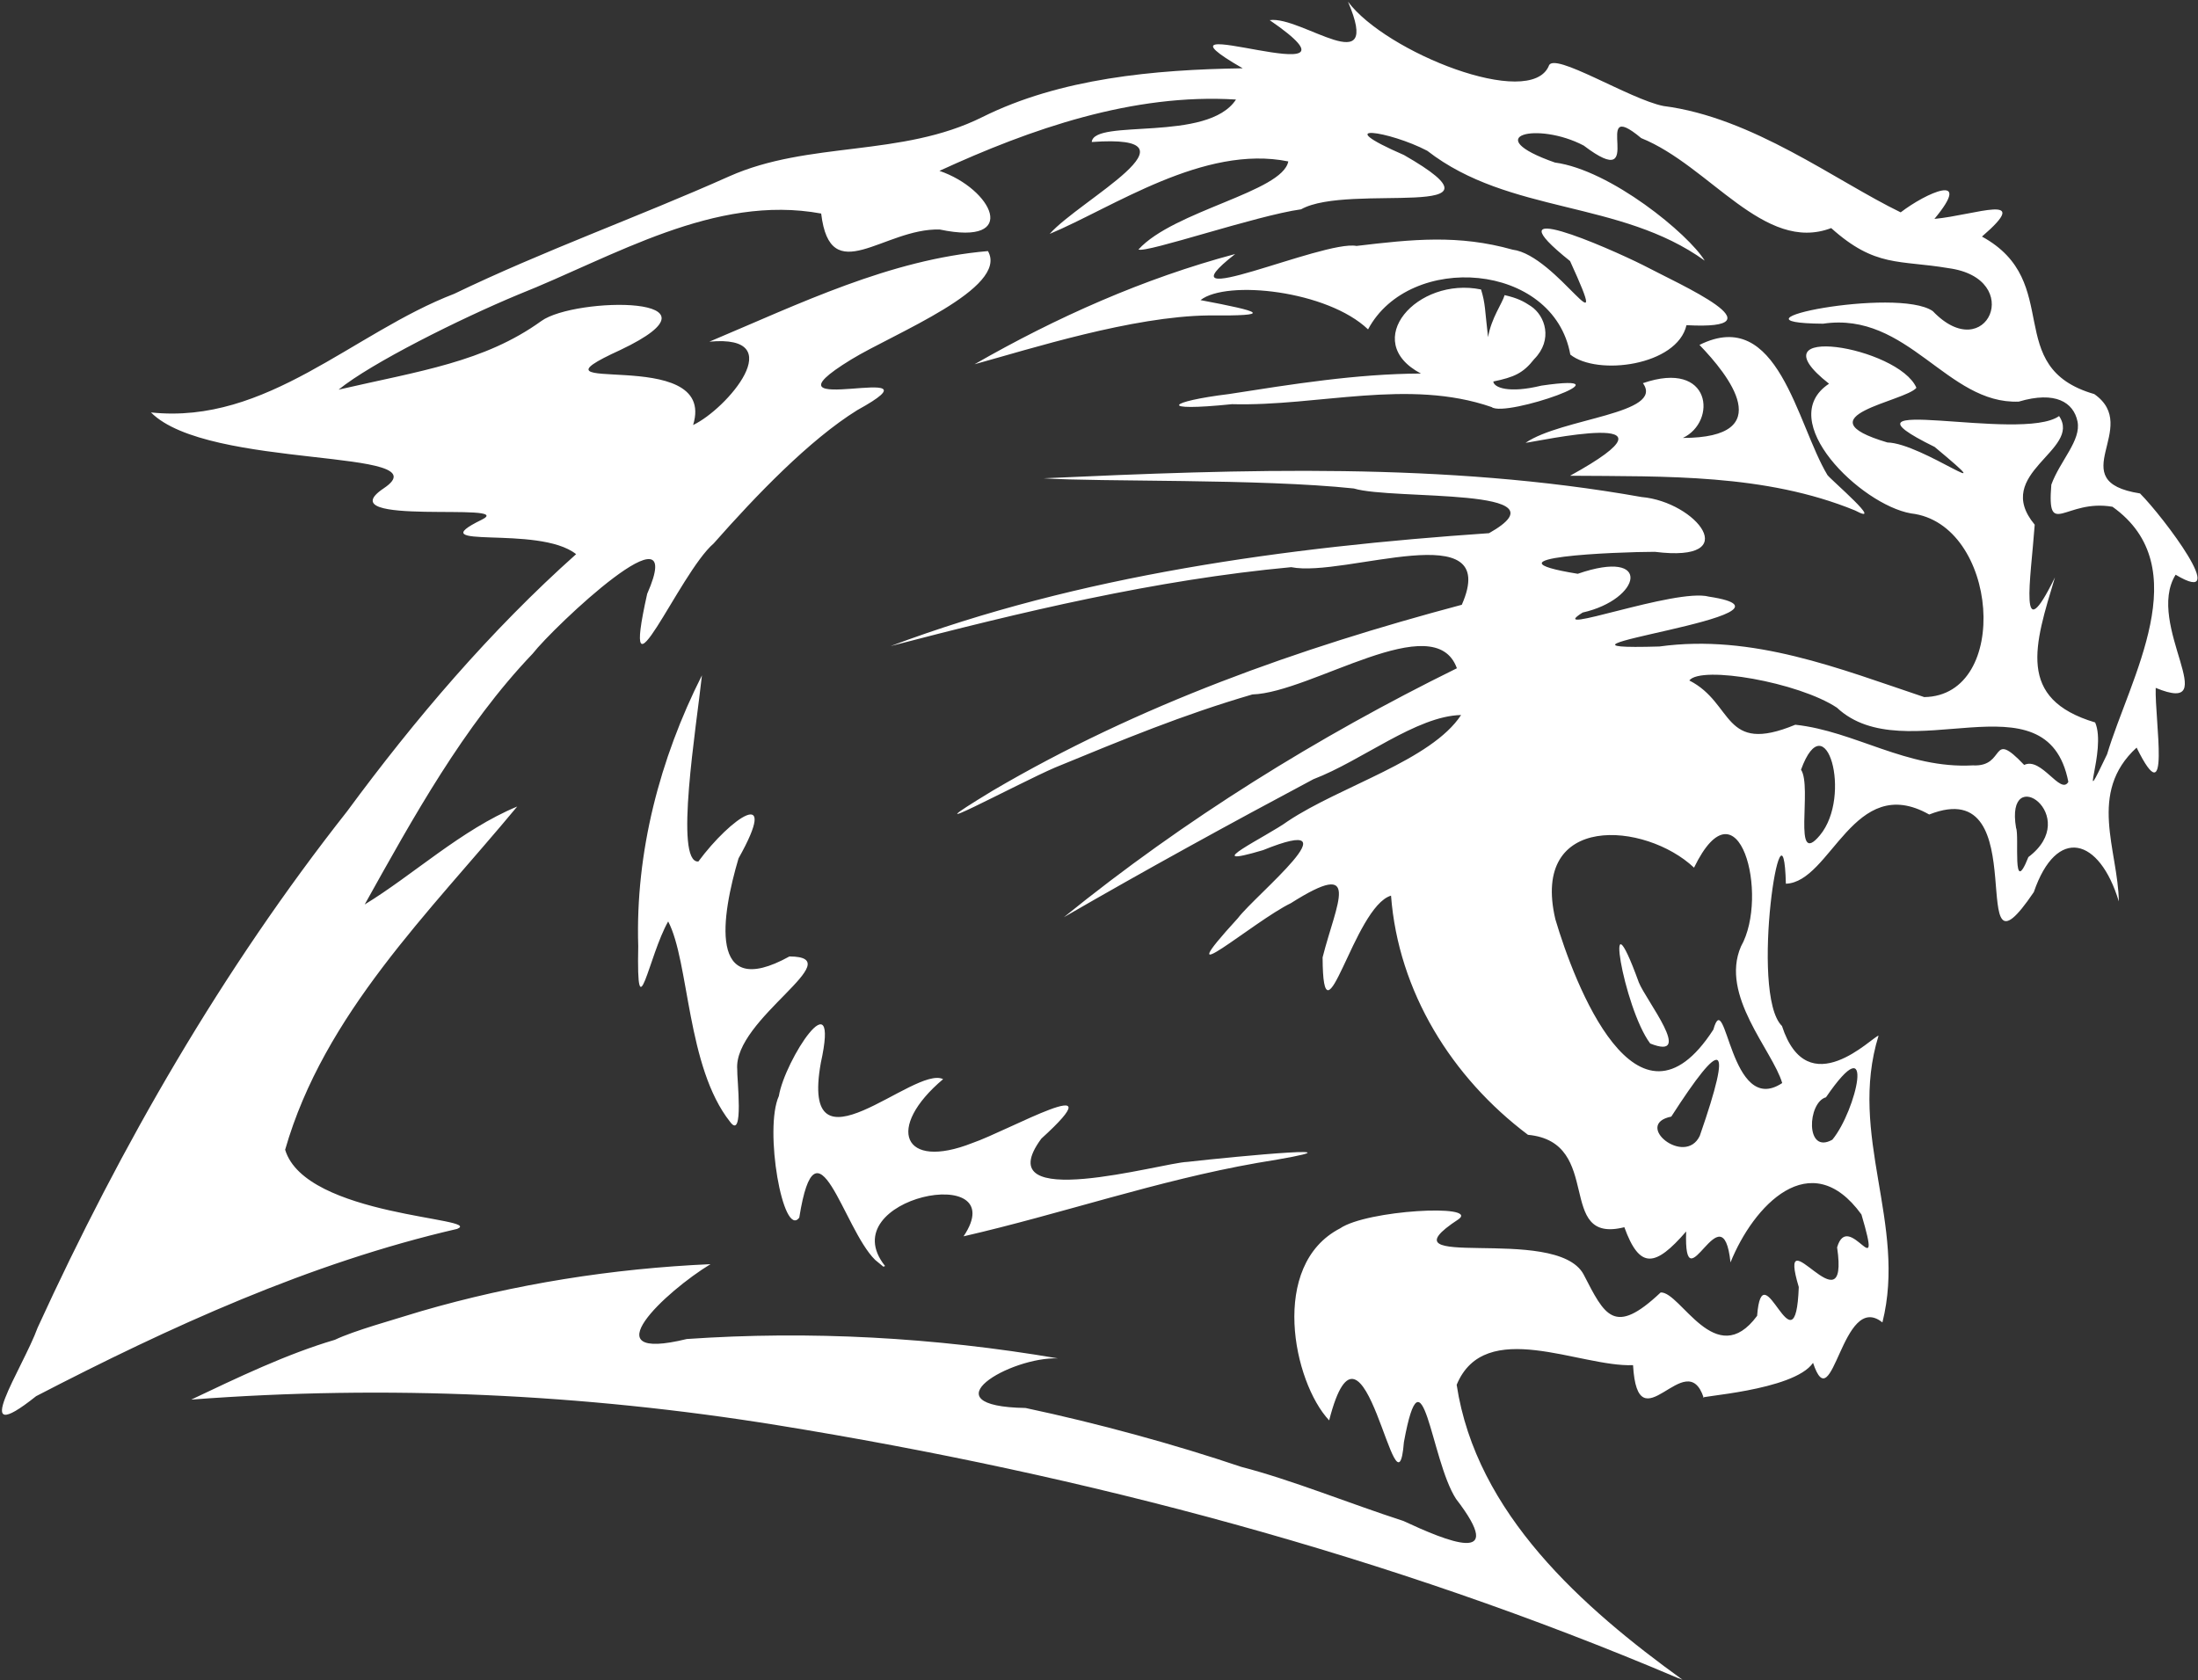 <?xml version="1.0" encoding="UTF-8" standalone="no"?>
<svg width="879px" height="672px" viewBox="0 0 879 672" version="1.1" xmlns="http://www.w3.org/2000/svg" xmlns:xlink="http://www.w3.org/1999/xlink" xmlns:sketch="http://www.bohemiancoding.com/sketch/ns">
    <rect x="0" y="0" width="879" height="672" fill="#333333" stroke="none"/>
    <!-- Generator: Sketch 3.0.3 (7891) - http://www.bohemiancoding.com/sketch -->
    <title>Untitled</title>
    <desc>Created with Sketch.</desc>
    <defs></defs>
    <g id="Page-1" stroke="none" stroke-width="1" fill="none" fill-rule="evenodd" sketch:type="MSPage">
        <g id="cat-black" sketch:type="MSLayerGroup" transform="translate(1, 1)" fill="#FFFFFF">
            <g id="layer1" transform="translate(0, -0.268)" sketch:type="MSShapeGroup">
                <path d="M669.746,670.276 C554.691,621.439 433.379,589.264 309.61,569.224 C232.282,556.739 153.585,553.085 75.475,559.031 C93.979,550.265 113.494,540.846 132.934,535.11 C140.602,531.44 156.276,527.143 167.316,523.704 C204.882,512.766 243.931,506.611 283.138,504.862 C265.296,515.676 234.435,544.396 273.638,534.8 C322.836,531.406 372.658,534.115 422.112,542.546 C403.127,541.808 368.95,561.686 409.134,562.386 C437.923,568.496 468.881,576.969 495.339,585.915 C515.605,591.157 538.726,600.609 560.198,607.555 C577.706,615.695 602.164,625.853 581.264,598.718 C571.133,583.061 567.904,535.358 560.434,576.046 C557.556,611.884 544.369,513.253 530.542,567.347 C516.153,552.017 506.516,505.248 534.896,490.556 C545.639,483.194 590.565,480.77 582.321,486.872 C548.966,508.661 621.198,488.531 632.277,508.932 C640.772,525.369 644.448,533.817 663.118,516.179 C671.084,515.773 685.136,547.916 701.686,525.528 C703.811,498.053 717.022,549.879 718.346,514.013 C709.172,483.364 738.774,532.889 733.676,498.152 C738.178,482.643 752.345,515.214 743.403,484.984 C723.037,456.88 700.097,481.628 691.042,504.165 C687.835,474.08 672.267,522.697 673.308,491.793 C660.902,506.098 654.713,506.982 648.59,490.084 C620.736,497.086 640.684,456.023 610.05,453.132 C579.579,430.221 558.208,395.89 555.283,357.475 C540.402,361.829 528.091,420.953 527.921,382.169 C533.463,360.22 543.975,342.291 515.244,360.479 C500.281,367.729 464.224,399.096 494.044,366.482 C501.024,357.203 542.367,323.796 504.106,339.276 C477.028,347.341 505.817,333.708 513.998,327.709 C535.073,313.64 571.394,303.416 583.303,285.234 C565.398,285.64 543.668,303.508 524.252,310.903 C490.699,328.769 457.293,347.103 424.458,366.096 C472.628,327.06 525.963,293.923 581.625,266.533 C572.741,241.884 523.374,276.302 499.848,277.005 C471.824,285.188 448.151,295.053 420.969,306.222 C406.048,312.634 358.278,338.397 395.962,315.5 C454.471,281.147 518.15,258.559 583.588,241.143 C599.691,204.536 536.743,230.426 515.367,226.103 C461.096,231.138 407.405,244.03 355.158,257.662 C430.873,229.277 513.181,218.094 594.475,212.51 C627.409,193.925 556.001,199.415 540.417,194.633 C502.932,190.649 438.394,192.067 416.354,190.553 C495.89,186.932 576.815,184.062 655.447,198.046 C677.479,199.967 696.83,224.494 660.785,219.966 C645.689,219.982 589.506,222.201 629.958,228.751 C660.023,218.377 655.44,238.957 631.923,244.251 C615.895,254.268 669.137,234.31 682.427,237.893 C729.218,245.029 599.415,259.714 662.606,257.828 C699.897,252.686 734.664,266.726 768.511,278.065 C803.401,277.564 798.248,208.58 763.214,204.599 C743.143,201.113 708.32,167.305 730.446,152.735 C698.985,128.052 758.271,137.861 765.392,154.361 C761.026,159.825 718.585,165.803 753.792,176.231 C767.698,176.502 802.089,202.503 772.68,178.015 C727.27,155.665 807.455,176.444 822.45,165.667 C831.74,179.362 795.47,188.449 812.7,209.116 C811.113,231.098 806.092,260.181 820.793,230.182 C812.672,257.186 805.267,278.793 836.865,288.206 C841.685,299.173 829.29,326.825 841.646,300.92 C850.79,270.415 877.725,226.123 843.811,201.948 C824.929,198.681 817.552,215.169 819.345,193.109 C822.819,183.549 831.385,175.387 829.807,167.8 C828.229,160.212 820.995,155.524 806.331,159.891 C777.603,161.036 762.104,123.692 728.068,128.729 C684.401,128.401 757.733,113.831 771.935,123.695 C793.423,146.144 809.111,110.677 778.209,106.515 C758.45,103.167 748.995,106.358 731.31,90.489 C704.515,100.683 682.775,65.572 655.324,54.499 C634.103,36.734 658.855,77.618 632.358,57.494 C613.933,47.799 590.149,53.528 620.819,64.268 C643.121,67.272 674.215,92.832 680.731,103.51 C646.952,79.141 602.605,85.069 569.787,59.578 C554.707,51.666 529.754,47.922 560.475,61.276 C607.676,88.352 538.414,72.205 519.326,82.979 C501.363,85.472 457.474,100.564 454.27,99.066 C468.393,83.492 511.87,76.057 514.2,63.831 C480.412,56.971 444.056,82.271 418.782,92.814 C430.743,79.254 482.421,52.721 435.601,56.062 C436.47,46.541 481.987,56.382 493.282,39.077 C452.041,36.519 411.073,50.877 374.689,67.601 C395.847,74.828 407.168,97.87 374.811,91.06 C352.401,90.42 331.051,115.17 327.395,84.671 C284.751,76.813 244.403,101.944 206.259,117.089 C182.886,126.798 147.338,144.55 134.403,155.106 C166.764,147.637 192.675,144.109 215.509,127.639 C228.923,117.963 293.381,117.233 247.104,139.231 C203.57,159.102 286.319,136.249 276.182,169.252 C289.689,162.854 315.405,132.891 282.697,135.917 C318.829,120.707 354.843,103.027 394.092,99.69 C402.558,114.514 356.419,132.642 339.469,143.007 C297.675,168.565 380.597,141.972 341.837,163.296 C322.717,175.162 301.335,197.429 284.393,216.629 C270.587,228.459 246.575,287.001 257.813,236.769 C274.613,198.612 220.374,249.977 212.003,260.712 C184.296,289.722 164.26,326.223 144.843,361.009 C164.105,349.302 183.525,331.071 205.837,321.833 C170.703,364.206 128.612,404.784 113.031,459.101 C121.128,485.989 192.878,486.241 181.823,490.76 C122.939,504.333 66.834,530.004 13.442,557.661 C-14.435,579.877 8.028,546.793 14.06,530.233 C47.468,457.271 87.888,387.074 137.774,323.801 C165.037,286.792 195.047,251.55 229.396,220.903 C214.334,208.916 166.077,219.657 191.622,207.137 C206.633,199.781 129.11,210.188 152.465,194.561 C176.78,178.291 82.285,187.292 59.376,164.219 C105.756,169.148 140.156,132.33 180.628,116.781 C216.557,99.456 254.158,86.077 290.541,69.83 C322.498,55.56 359.457,62.235 391.83,46.102 C422.971,30.583 460.545,27.107 495.964,26.584 C450.411,0.33 554.114,39.833 506.755,7.324 C519.385,5.472 551.976,32.502 538.078,-0.052 C553.187,20.211 610.919,43.178 618.38,25.635 C620.055,19.614 650.699,38.99 664.215,41.661 C699.975,46.224 732.928,71.505 759.102,84.199 C769.158,76.458 788.36,67.832 772.589,86.818 C789.001,85.283 812.365,75.989 791.604,93.886 C824.717,111.999 799.257,146.128 836.526,156.881 C855.638,170.276 823.239,191.681 854.813,196.615 C864.227,206.054 891.74,242.678 869.05,229.121 C856.661,249.07 888.833,285.804 861.083,274.385 C860.67,287.24 867.285,326.382 853.448,298.269 C833.708,316.361 846.079,339.303 846.337,359.798 C838.629,334.235 821.465,329.493 812.345,356.044 C783.286,399.03 814.149,307.796 770.51,325.027 C740.234,307.936 731.285,352.126 713.186,352.707 C712.146,311.206 698.446,396.801 711.629,409.612 C721.943,441.267 747.96,413.665 750.25,413.486 C737.901,453.4 761.657,488.798 751.795,528.164 C735.555,515.175 731.946,568.073 724.054,544.329 C716.286,555.668 676.071,557.777 680.334,558.312 C673.295,536.763 653.965,578.231 652.07,545.253 C630.885,546.126 592.814,525.86 581.535,553.112 C589.36,604.72 632.02,642.283 671.864,671.077 L669.746,670.276 L669.746,670.276 L669.746,670.276 Z M678.746,453.574 C692.362,414.411 687.624,414.371 667.364,445.846 C651.979,448.97 672.791,465.935 678.746,453.574 L678.746,453.574 Z M731.763,455.088 C741.247,443.727 749.609,408.381 729.223,438.127 C721.819,440.152 720.862,461.216 731.763,455.088 L731.763,455.088 Z M711.723,432.425 C707.862,419.368 686.719,397.417 695.228,377.797 C706.707,357.528 694.293,309.653 676.458,346.281 C657.037,327.949 610.96,324.164 621.003,366.915 C628.551,392.503 653.629,458.35 684.187,411.05 C689.311,392.959 690.751,446.332 711.723,432.425 L711.723,432.425 Z M658.933,416.614 C648.182,402.31 639.808,351.967 654.379,392.173 C657.265,399.405 676.772,423.722 658.933,416.614 L658.933,416.614 Z M810.167,342.049 C831.949,325.639 800.703,303.649 805.245,330.404 C806.647,333.488 803.507,358.835 810.167,342.049 L810.167,342.049 Z M726.793,333.337 C739.884,317.624 729.105,280.027 719.245,307.105 C723.852,313.952 715.602,346.771 726.793,333.337 L726.793,333.337 Z M826.153,311.975 C817.581,267.995 760.87,307.85 733.591,282.291 C718.24,272.122 679.246,265.333 674.566,271.42 C692.571,280.526 687.723,301.228 716.961,289.122 C740.862,291.698 761.404,306.821 787.96,305.376 C801.515,306.101 794.542,290.529 808.483,305.202 C815.379,301.855 823.04,317.423 826.153,311.975 L826.153,311.975 Z M348.972,503.154 C336.169,490.551 325.506,443.064 318.635,486.266 C312.166,494.778 304.449,450.84 310.475,437.617 C312.833,423.244 334.995,389.214 327.259,424.328 C318.708,472.133 364.754,425.108 376.159,430.871 C353.137,450.275 359.819,467.477 387.854,456.411 C402.417,451.409 446.597,426.33 415.436,454.667 C393.197,484.812 463.937,464.252 473.791,463.965 C492.87,461.792 552.993,456.08 501.666,464.394 C461.923,471.373 423.36,484.772 384.34,493.73 C404.562,463.616 331.13,478.155 352.941,505.6 L352.286,505.882 L348.972,503.154 L348.972,503.154 Z M290.96,447.933 C273.547,425.944 274.707,384.023 266.209,367.794 C258.363,381.585 253.509,413.215 254.235,377.651 C253.062,340.128 262.855,302.763 279.712,269.363 C277.541,289.648 268.539,344.485 278.278,343.828 C291.265,326.252 311.128,312.725 294.341,342.581 C287.694,365.07 281.699,400.035 314.702,381.792 C339.769,381.924 292.142,406.839 293.828,427.008 C293.643,430.137 296.626,455.682 290.96,447.933 L290.96,447.933 Z M740.831,203.411 C704.949,188.733 665.071,189.852 626.888,189.541 C677.437,161.689 613.203,176.017 609.092,176.368 C623.571,166.437 664.871,164.809 656.017,152.514 C683.611,142.989 685.71,167.968 671.992,174.418 C710.362,174.371 690.211,149.199 678.63,137.216 C710.131,121.501 717.524,168.842 729.818,189.272 C731.255,191.208 753.222,209.978 740.831,203.411 L740.831,203.411 Z M595.517,162.075 C562.25,150.543 526.126,161.846 491.686,160.915 C461.089,164.051 466.359,159.826 490.36,156.883 C515.616,152.944 541.401,148.775 567.229,148.662 C542.75,135.74 565.788,109.787 591.287,115.043 C593.075,120.9 592.769,122.945 594.083,134.115 C595.425,126.376 599.742,120.692 600.711,117.301 C605.892,118.484 608.328,119.794 611.206,121.711 C616.961,125.543 620.149,135.17 612.564,142.867 C608.093,148.548 604.566,150.103 596.182,151.85 C596.422,154.304 602.41,156.667 615.413,153.5 C653.392,147.964 601.087,166.408 595.517,162.075 L595.517,162.075 Z M388.737,144.948 C421.418,126.197 456.367,110.621 492.956,100.863 C460.95,125.881 528.259,95.1 541.473,97.627 C563.821,94.971 582.207,93.006 603.915,99.121 C621.615,101.334 644.653,142.596 626.886,103.685 C594.005,77.363 641.395,97.964 656.076,105.298 C671.24,113.298 712.559,131.431 673.439,129.318 C669.706,145.532 637.774,149.712 626.986,141.086 C620.325,103.983 562.664,99.928 546.099,131.006 C529.909,115.493 489.551,111.071 479.093,119.296 C503.616,123.941 508.91,125.663 482.278,125.426 C451.778,125.798 411.277,138.73 388.737,144.948 L388.737,144.948 Z" id="path3617"></path>
            </g>
        </g>
    </g>
</svg>